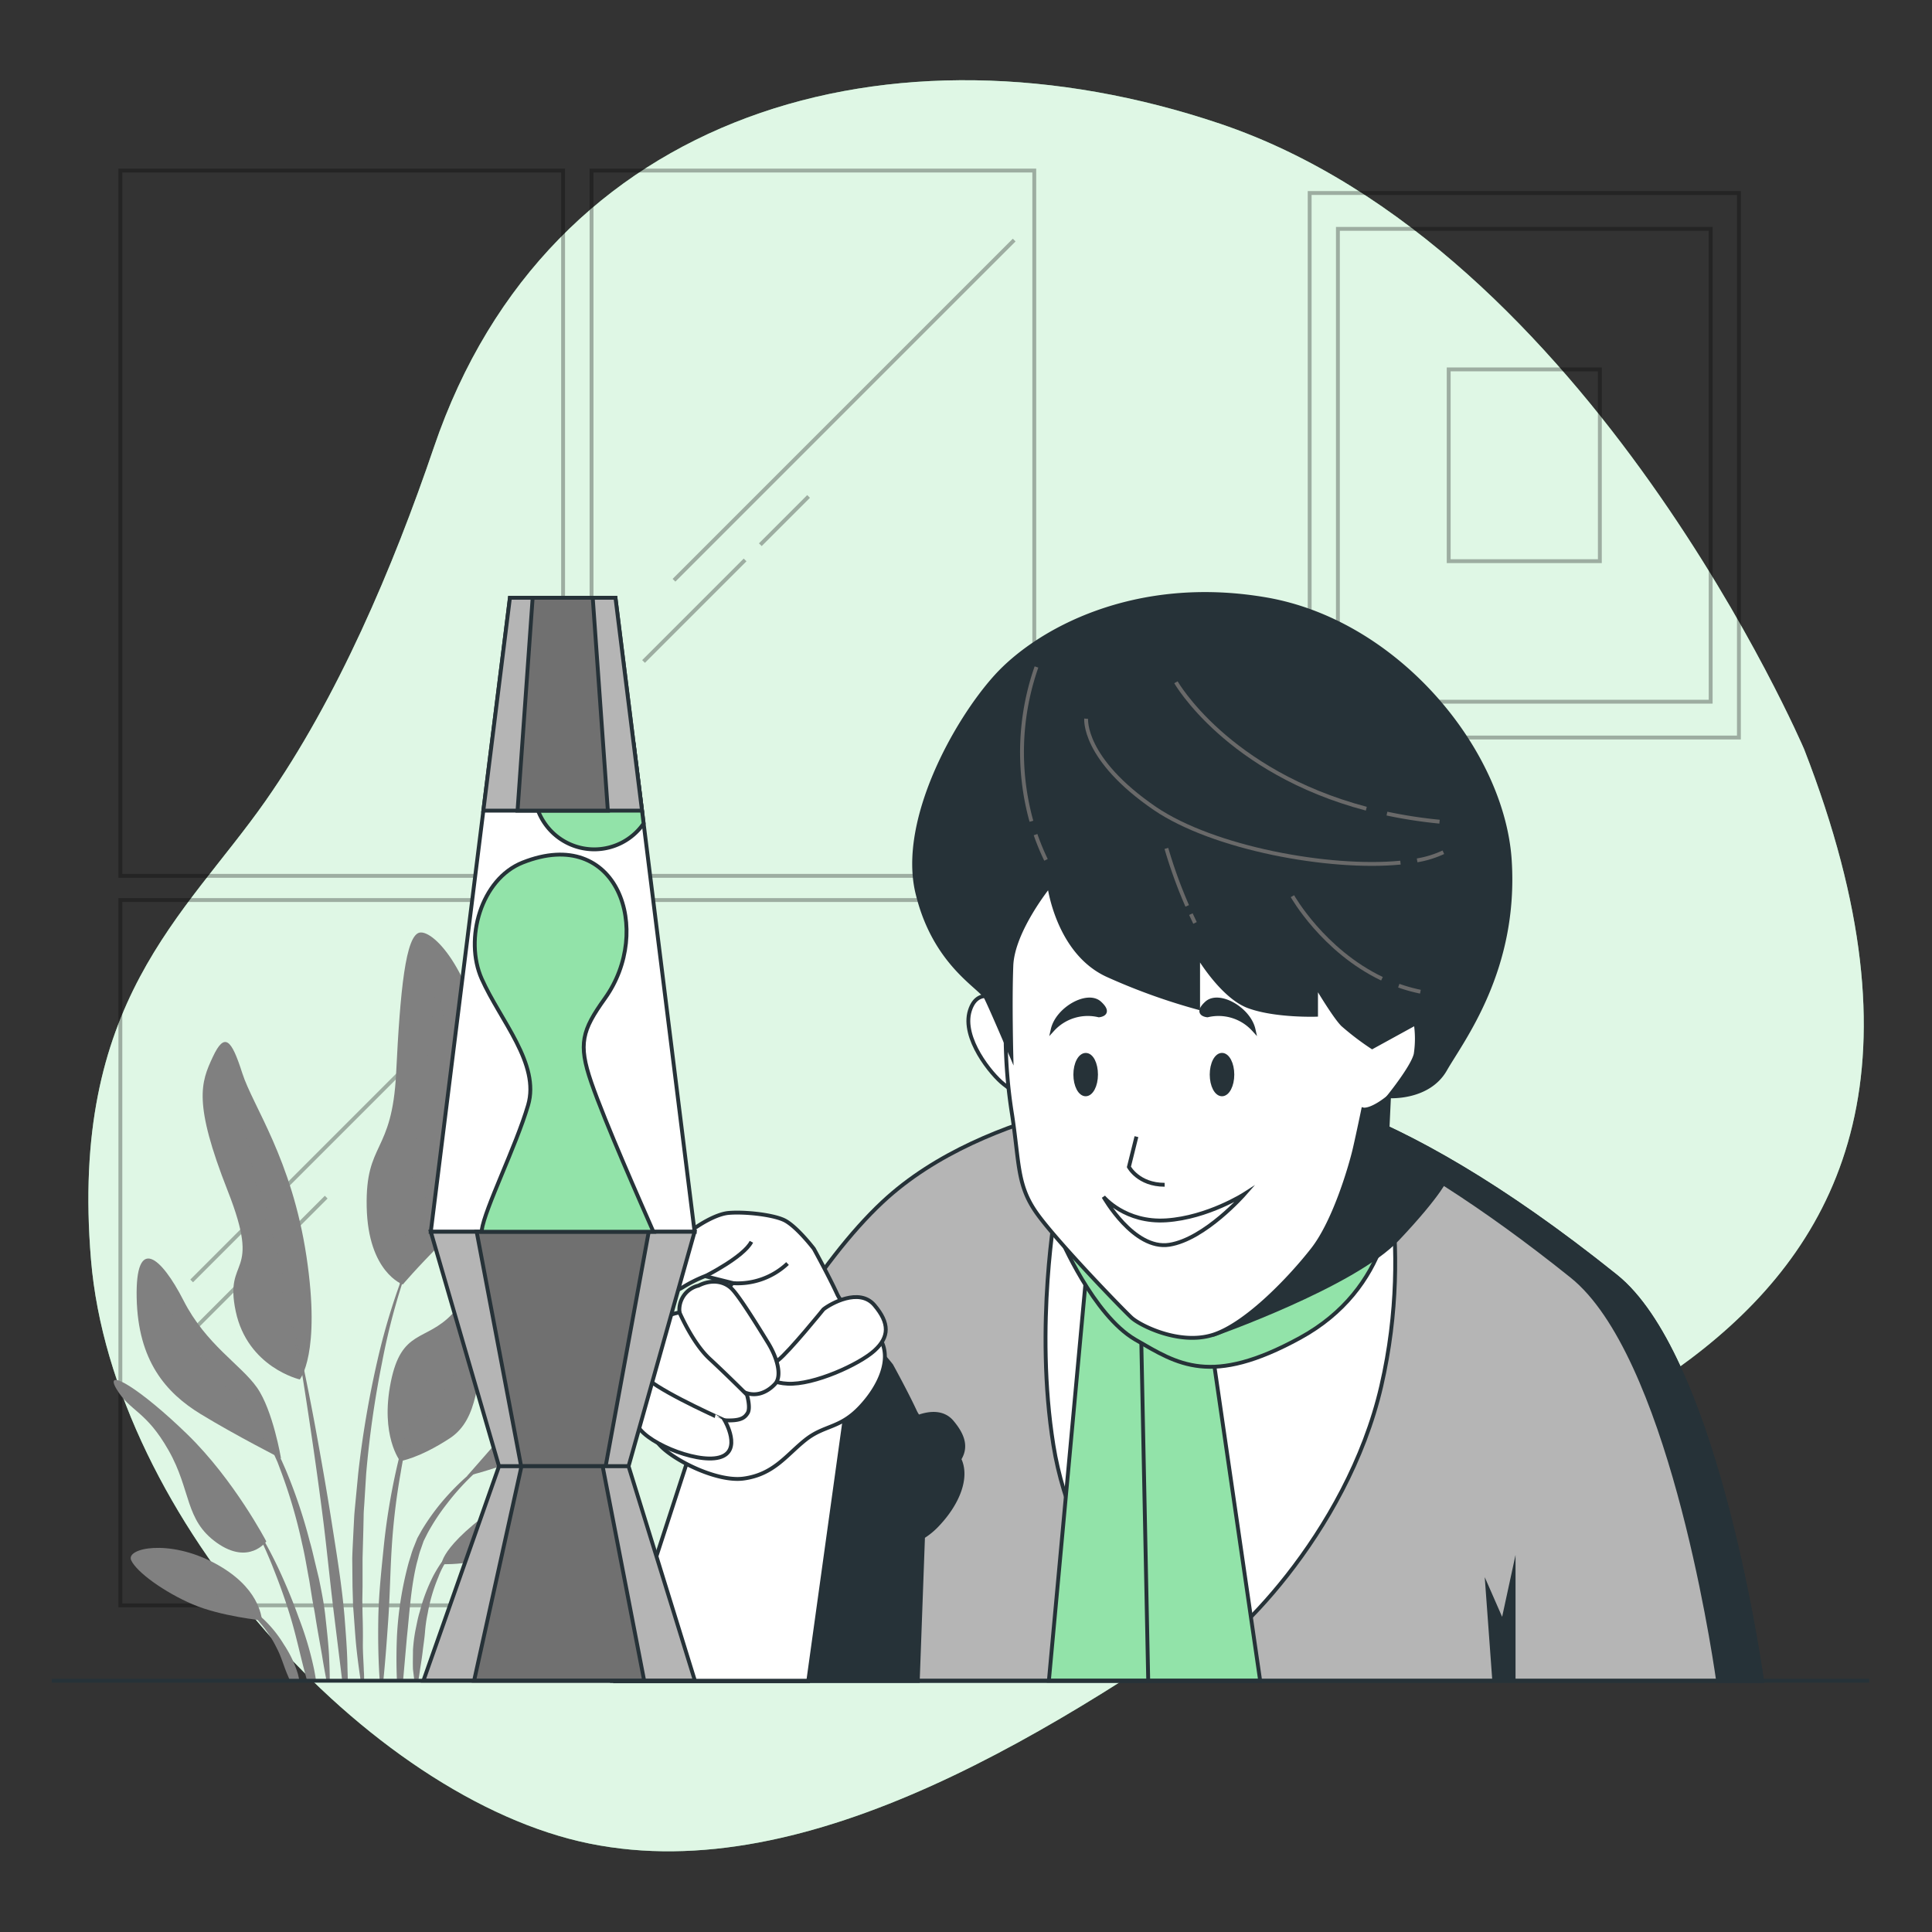 <svg xmlns="http://www.w3.org/2000/svg" viewBox="0 0 500 500"><rect x="0" y="0" width="500" height="500" fill="#333333" stroke="none"/><g id="background-simple"><path d="M466.91,193.9S411.53,64.3,315.69,32c-84.6-28.5-173.71-3.6-203.4,83.77-10.58,31.13-25,65-43.62,91.57C47.77,237.13,18,259.37,23.55,326s72.09,139.54,129,151.11,120.94-29.09,174.68-67S530.39,356.94,466.91,193.9Z" style="fill:#92E3A9"></path><path d="M466.91,193.9S411.53,64.3,315.69,32c-84.6-28.5-173.71-3.6-203.4,83.77-10.58,31.13-25,65-43.62,91.57C47.77,237.13,18,259.37,23.55,326s72.09,139.54,129,151.11,120.94-29.09,174.68-67S530.39,356.94,466.91,193.9Z" style="fill:#fff;opacity:0.7"></path></g><g id="Window"><g style="opacity:0.3"><rect x="31.15" y="44.14" width="114.58" height="182.53" style="fill:none;stroke:#000;stroke-miterlimit:10"></rect><rect x="153.09" y="44.14" width="114.58" height="182.53" style="fill:none;stroke:#000;stroke-miterlimit:10"></rect><line x1="262.47" y1="62.13" x2="174.43" y2="150.17" style="fill:none;stroke:#000;stroke-miterlimit:10"></line><line x1="209.26" y1="128.48" x2="196.77" y2="140.97" style="fill:none;stroke:#000;stroke-miterlimit:10"></line><line x1="192.83" y1="144.91" x2="166.55" y2="171.19" style="fill:none;stroke:#000;stroke-miterlimit:10"></line><rect x="31.15" y="232.93" width="114.58" height="182.53" style="fill:none;stroke:#000;stroke-miterlimit:10"></rect><rect x="153.09" y="232.93" width="114.58" height="182.53" style="fill:none;stroke:#000;stroke-miterlimit:10"></rect><line x1="137.64" y1="243.46" x2="49.6" y2="331.5" style="fill:none;stroke:#000;stroke-miterlimit:10"></line><line x1="84.42" y1="309.82" x2="71.94" y2="322.3" style="fill:none;stroke:#000;stroke-miterlimit:10"></line><line x1="68" y1="326.24" x2="41.72" y2="352.52" style="fill:none;stroke:#000;stroke-miterlimit:10"></line></g></g><g id="Plant"><path d="M91.34,414.27c0,1.22.14,2.45.22,3.67.19,2.44.34,4.88.56,7.32.31,3.25.75,6.48,1.22,9.71h.89c0-.84,0-1.68-.07-2.52-.07-2.43-.28-4.86-.25-7.29s0-4.87-.08-7.3l-.06-3.64.06-3.65,0-7.28.2-7.28.08-3.64c0-1.22.13-2.43.2-3.64l.45-7.27a257.86,257.86,0,0,1,4.12-28.87,169,169,0,0,1,7.88-28.08h0a.12.12,0,0,0-.06-.16.13.13,0,0,0-.17.06,169.24,169.24,0,0,0-8.91,27.92,259,259,0,0,0-4.91,28.94l-.7,7.31c-.11,1.22-.24,2.44-.33,3.66l-.19,3.67c-.11,2.45-.26,4.9-.33,7.34l.07,7.36Z" style="fill:gray"></path><path d="M99.2,435c.53-5.23.91-10.45,1.27-15.67.45-6.36.51-12.74.93-19.1a170.18,170.18,0,0,1,2.27-18.94,172.68,172.68,0,0,1,4.16-18.66.12.12,0,0,0-.08-.16.12.12,0,0,0-.16.08A170.12,170.12,0,0,0,99.34,400c-.64,6.37-1.35,12.75-1.44,19.16-.08,5.26,0,10.52.37,15.78Z" style="fill:gray"></path><path d="M104.31,435l1-11.33c.65-6.13,1-12.31,2.36-18.31.16-.74.38-1.47.57-2.21a18.36,18.36,0,0,1,.65-2.19l.75-2.15,1-2a54.44,54.44,0,0,1,5.06-7.68,63.66,63.66,0,0,1,13.26-12.91h0a.14.14,0,0,0,0-.18.14.14,0,0,0-.18,0,65,65,0,0,0-14.12,12.31,57.73,57.73,0,0,0-5.52,7.68L108,398.08l-.89,2.23a19.89,19.89,0,0,0-.77,2.25c-.23.76-.49,1.51-.69,2.28a90.13,90.13,0,0,0-2.92,18.62c-.16,3.84-.17,7.68,0,11.51Z" style="fill:gray"></path><path d="M107.25,435h1c.18-1,.32-1.92.45-2.88.26-1.64.52-3.26.71-4.89s.45-3.23.58-4.86.35-3.26.7-4.85a43.63,43.63,0,0,1,2.75-9.37,20.65,20.65,0,0,1,5.39-8.05h0a.14.14,0,0,0,0-.17.13.13,0,0,0-.18,0c-2.88,1.86-4.8,4.78-6.42,7.72a45.66,45.66,0,0,0-3.6,9.46c-.25.8-.45,1.62-.63,2.45L107.5,422a42.06,42.06,0,0,0-.62,5c0,1.69-.07,3.37,0,5.05C107,433,107.11,434,107.25,435Z" style="fill:gray"></path><path d="M83.74,394.18c1,8.18,1.79,16.38,2.82,24.54l2,16.25H90c0-1.38-.07-2.75-.09-4.13-.08-4.14-.43-8.26-.74-12.39-.7-8.24-2.06-16.4-3.34-24.56s-2.71-16.29-4.2-24.41-3.16-16.2-4.91-24.27a.14.14,0,0,0-.15-.1.14.14,0,0,0-.11.15c1.42,8.13,2.69,16.28,3.9,24.43S82.71,386,83.74,394.18Z" style="fill:gray"></path><path d="M63.3,363.69a36.64,36.64,0,0,1,5.44,8.07c.71,1.47,1.47,2.91,2.09,4.42l1,2.24.86,2.29a133,133,0,0,1,5.49,18.76c.76,3.17,1.25,6.4,1.87,9.6l.77,4.83c.28,1.61.62,3.2.85,4.82.51,3.22,1.11,6.44,1.67,9.66.34,2.2.74,4.39,1.16,6.59h.84c0-2.27-.09-4.53-.2-6.8-.19-3.29-.58-6.56-.93-9.84s-1-6.51-1.66-9.74l-1.16-4.82c-.38-1.6-.74-3.21-1.21-4.79a134.52,134.52,0,0,0-6.3-18.75l-1-2.27-1.1-2.22c-.7-1.49-1.55-2.91-2.35-4.35a36.34,36.34,0,0,0-5.95-7.89.12.12,0,0,0-.17,0,.12.12,0,0,0,0,.18Z" style="fill:gray"></path><path d="M71,406.55c1.67,4.22,3.18,8.5,4.45,12.85s2.21,8.76,3.36,13.12c.23.82.44,1.63.66,2.45H81.8c-.16-1-.33-2-.53-3a84.73,84.73,0,0,0-3.92-13.2c-1.53-4.32-3.29-8.56-5.22-12.71a112.77,112.77,0,0,0-6.56-12,.13.13,0,0,0-.18,0,.12.12,0,0,0,0,.17A114.08,114.08,0,0,1,71,406.55Z" style="fill:gray"></path><path d="M60.92,415a19,19,0,0,1,6.32,4.91,29.92,29.92,0,0,1,4.41,6.67c1.25,2.37,1.89,5,3,7.42.13.33.26.66.38,1h2.47c-.13-.6-.26-1.21-.41-1.81a29.41,29.41,0,0,0-3.63-7.61A31.54,31.54,0,0,0,68.16,419a25.76,25.76,0,0,0-3.36-2.54A14.07,14.07,0,0,0,61,414.73a.15.15,0,0,0-.15.07.13.13,0,0,0,.06.17Z" style="fill:gray"></path><path d="M77.58,357S64.07,353.9,61,339.35s6.93-8.31-2.07-31.17S52,280.12,55.07,273.54s4.85-4.5,7.62,4.16,12.81,22.16,16.62,47.45S77.58,357,77.58,357Z" style="fill:gray"></path><path d="M104.25,332.42s-9-3.11-9.35-20.09,6.58-13.5,7.62-34.63,2.42-36,6.23-36.37,13.86,10.39,17.32,33.94-4.5,39.14-11.43,46.07S104.25,332.42,104.25,332.42Z" style="fill:gray"></path><path d="M72.73,377.45S70.65,365,66.5,359.09s-13.17-11.08-19-22.51-12.47-17-12.13-.69S42.94,360.48,52,366,72.73,377.45,72.73,377.45Z" style="fill:gray"></path><path d="M68.92,398.92S60.61,383,48.49,371.21s-21.83-17.66-18.36-11.77,7.62,5.54,13.51,15.93,4.15,18,12.47,23.9S68.92,398.92,68.92,398.92Z" style="fill:gray"></path><path d="M67.88,419.36c-.34-1-.69-8.66-12.47-14.89s-22.86-3.81-21.47-.7,8.66,8.32,15.93,11.43S67.88,419.36,67.88,419.36Z" style="fill:gray"></path><path d="M103.56,378.14s-5.2-6.58-2.43-20.43,9-10.39,15.93-17.67,5.55-8.31,12.47-15.93,13.16-11.78,15.94-8.66-1.39,12.82-5.55,18.36-10.73,8.31-13.85,15.24-1.73,18-9.7,23.2S103.56,378.14,103.56,378.14Z" style="fill:gray"></path><path d="M120.87,382s12.47-14.2,21.48-24.59,12.47-18.36,12.81-11.43,3.12,12.47-4.15,21.48S120.87,382,120.87,382Z" style="fill:gray"></path><path d="M114.29,404.81s-.34-5.54,19.4-18.36,28.05-15.24,26-10-10.74,10.39-20.09,19.74S114.29,404.81,114.29,404.81Z" style="fill:gray"></path><path d="M78.4,355.54S73.77,330.69,68.92,313s-8-28.4-8-28.4" style="fill:gray"></path><path d="M103.45,332.68s8.42-26.93,11.19-43.21-.35-28.4-1.73-35.67" style="fill:gray"></path><path d="M71.64,376.93a130.2,130.2,0,0,0-12.76-18.18c-7.62-9-13.51-13.86-17-22.52" style="fill:gray"></path><path d="M103.56,378.14s2.77-16.62,9.35-25.28,19.74-22.17,24.94-30.83" style="fill:gray"></path><path d="M67.07,419s-11.66-7.59-20-11.74" style="fill:gray"></path></g><g id="Picture"><g style="opacity:0.3"><rect x="338.94" y="49.95" width="111.09" height="140.92" style="fill:none;stroke:#000;stroke-miterlimit:10"></rect><rect x="346.25" y="59.23" width="96.47" height="122.37" style="fill:none;stroke:#000;stroke-miterlimit:10"></rect><rect x="374.92" y="95.6" width="39.12" height="49.63" style="fill:none;stroke:#000;stroke-miterlimit:10"></rect></g></g><g id="Character"><path d="M456,435c-1.44-10-12.9-84.67-37.84-104.67-82.55-66.2-115.84-47.66-115.84-47.66s-46.71,3-73.88,28.37C195,342.23,162.65,424.42,158.59,435Z" style="fill:#b5b5b5;stroke:#263238;stroke-miterlimit:10"></path><path d="M246.36,368c-2.3-2.72-5.83-2.36-8.71-1.32a8.57,8.57,0,0,1-.91-1.53c-2.14-4.63-6.06-11.76-6.06-11.76s-4.64-6.06-7.84-7.48-10.34-2.14-14.26-1.79-11,4.64-16.75,11.05-7.84,8.91-3.92,9.27,6.06.71,8.91-1.07a36.11,36.11,0,0,1,5.7-2.85l7.13,1.78-.75,1c-2.06-1.6-5.06-1.84-8.07-.34a6.4,6.4,0,0,0-4.91,6.95,11.87,11.87,0,0,0-9.49,8.3,9.65,9.65,0,0,0,1.34,9.31c-.68,1-4.28,6.6-3.05,10.91.5,1.74,2.72,3.64,5.62,5.27a23.12,23.12,0,0,0,6.86,5.15L187.72,435h49.8l1.36-37.3a19,19,0,0,0,3.91-3.27c5.24-5.59,7.73-12.2,5.48-16.82C250.1,374.69,249.47,371.69,246.36,368Z" style="fill:#263238;stroke:#263238;stroke-miterlimit:10"></path><polygon points="391.72 434.14 391.72 407.08 388.91 420.05 384.96 411.03 386.65 434.14 391.72 434.14" style="fill:#263238;stroke:#263238;stroke-miterlimit:10"></polygon><polygon points="233.07 434.14 236.29 407.08 231.93 420.05 229.05 411.03 228 434.14 233.07 434.14" style="fill:#263238;stroke:#263238;stroke-miterlimit:10"></polygon><path d="M418.16,330.28c-59.47-47.69-93.37-51.4-107.68-49.75,18,1.74,49.07,11.86,96.32,49.75,24.94,20,36.4,94.66,37.84,104.67H456C454.56,424.94,443.1,350.28,418.16,330.28Z" style="fill:#263238;stroke:#263238;stroke-miterlimit:10"></path><path d="M273.34,312.06s-5.7,31-.71,62S300.42,432.87,309,430s39.56-32.79,48.47-71.27S356,289.61,356,289.61h-82Z" style="fill:#fff;stroke:#263238;stroke-miterlimit:10"></path><polygon points="300.11 434.95 298.49 335.04 281.21 328.96 271.45 434.95 300.11 434.95" style="fill:#92E3A9;stroke:#263238;stroke-miterlimit:10"></polygon><polygon points="326.13 434.95 312.12 338.69 295.08 333.1 297.16 434.95 326.13 434.95" style="fill:#92E3A9;stroke:#263238;stroke-miterlimit:10"></polygon><path d="M274.4,320.2s8.52,20.2,19.47,26.52,19.46,12.17,42.58-.48,25.55-36,23.6-48.18S351.78,281.75,349.1,282s-4.62,15.81-7.78,27-18.5,32.12-37,25.79S274.4,320.2,274.4,320.2Z" style="fill:#92E3A9;stroke:#263238;stroke-miterlimit:10"></path><path d="M313.9,345.47s36.41-12.78,47.77-24.81,12.7-16,12.7-16L359,293.93l.48-10.23L349.1,282S323.6,341.54,313.9,345.47Z" style="fill:#263238;stroke:#263238;stroke-miterlimit:10"></path><path d="M259.75,259.39s-6.57-4.86-8.76,2.19,5.6,16.55,8.76,19l3.17,2.44Z" style="fill:#fff;stroke:#263238;stroke-miterlimit:10"></path><path d="M260.25,267.2a133.3,133.3,0,0,0,1.7,21.41c1.93,12.8,1.2,18.22,6.52,25.6s22.23,24.86,24.4,26.83,12.33,7.14,21,4.43S334,330.7,339.75,323.32s9.91-21.91,10.87-26.09,2.18-10.09,2.18-10.09,1.76.48,5.95-2.72,9.75-5.9,10.48-13.53-4.11-17.48-4.11-17.48-36.24-14.76-50.26-20.18-35.52-12.8-35.52-12.8l-14.49,4.93s-7,6.64-8,9.84-1.21,8.37-.72,13.78S260.25,267.2,260.25,267.2Z" style="fill:#fff;stroke:#263238;stroke-miterlimit:10"></path><path d="M271.55,229.2s2.18,17.44,15.26,23.25a158.83,158.83,0,0,0,23.26,8.36V247.36s6.17,10.54,13.08,13.08,17.44,2.18,17.44,2.18V255s4.72,8,6.9,10.18a70,70,0,0,0,7.63,5.81l11.26-6.18a26.64,26.64,0,0,1,0,8c-.72,3.27-6.9,10.9-6.9,10.9s10.17.72,14.53-6.91,18.53-25.79,16.72-54.13-29.07-61.77-63.22-67.59-59.23,8.36-69.76,20S233,212.48,237.4,231s16.35,24.35,17.8,27.25,6.54,14.9,6.54,14.9-.36-14.17,0-23.25S271.55,229.2,271.55,229.2Z" style="fill:#263238;stroke:#263238;stroke-miterlimit:10"></path><path d="M366.75,222.66a26.18,26.18,0,0,0,6.79-2.1" style="fill:none;stroke:#696969;stroke-miterlimit:10"></path><path d="M281.1,186s-1,10.38,17.79,23.23C314,219.51,344,225.05,362.44,223.25" style="fill:none;stroke:#696969;stroke-miterlimit:10"></path><path d="M358.94,210.56a123.19,123.19,0,0,0,13.61,2.09" style="fill:none;stroke:#696969;stroke-miterlimit:10"></path><path d="M304.33,176.57s13.25,23.18,49.27,32.72" style="fill:none;stroke:#696969;stroke-miterlimit:10"></path><path d="M268,216a61.41,61.41,0,0,0,2.7,6.53" style="fill:none;stroke:#696969;stroke-miterlimit:10"></path><path d="M268.24,172.61a66.8,66.8,0,0,0-1.31,39.93" style="fill:none;stroke:#696969;stroke-miterlimit:10"></path><path d="M307.25,234.44a123.69,123.69,0,0,1-5.39-14.87" style="fill:none;stroke:#696969;stroke-miterlimit:10"></path><path d="M309.27,238.85s-.41-.83-1.07-2.27" style="fill:none;stroke:#696969;stroke-miterlimit:10"></path><path d="M362,255.09a42.2,42.2,0,0,0,5.6,1.56" style="fill:none;stroke:#696969;stroke-miterlimit:10"></path><path d="M334.48,231.93S342.4,246,357.65,253.3" style="fill:none;stroke:#696969;stroke-miterlimit:10"></path><path d="M283.65,278.1c0,2.83-1.2,5.11-2.68,5.11s-2.68-2.28-2.68-5.11S279.49,273,281,273,283.65,275.28,283.65,278.1Z" style="fill:#263238;stroke:#263238;stroke-miterlimit:10"></path><path d="M318.93,278.1c0,2.83-1.2,5.11-2.68,5.11s-2.67-2.28-2.67-5.11,1.19-5.11,2.67-5.11S318.93,275.28,318.93,278.1Z" style="fill:#263238;stroke:#263238;stroke-miterlimit:10"></path><path d="M294.11,294.16,292.16,302s2.44,4.62,9.25,4.62" style="fill:none;stroke:#263238;stroke-miterlimit:10"></path><path d="M285.59,309.74s5.6,6.81,16.31,6.08S322.09,309,322.09,309s-10.22,11.68-19.46,13.14S285.59,309.74,285.59,309.74Z" style="fill:#fff;stroke:#263238;stroke-miterlimit:10"></path><path d="M272.45,266.42a12.3,12.3,0,0,1,11.93-3.65s3.4-.24.24-3.16S273.67,261.07,272.45,266.42Z" style="fill:#263238;stroke:#263238;stroke-miterlimit:10"></path><path d="M324.41,266.42a12.29,12.29,0,0,0-11.92-3.65s-3.41-.24-.24-3.16S323.2,261.07,324.41,266.42Z" style="fill:#263238;stroke:#263238;stroke-miterlimit:10"></path><polygon points="209.17 435.11 218.9 365.07 182.92 362.69 159.36 435.11 209.17 435.11" style="fill:#fff;stroke:#263238;stroke-miterlimit:10"></polygon><path d="M210.62,323.17s-4.64-6.06-7.84-7.48-10.34-2.14-14.26-1.78-11.05,4.63-16.75,11-7.84,8.91-3.92,9.27,6.06.71,8.91-1.07a36.11,36.11,0,0,1,5.7-2.85l7.13,1.78s-6.41,8.55-12.12,13.54-9.26,22.81-7.84,26.73,15,11.4,22.81,10.34,11.05-6.06,16-10,8.91-2.85,14.25-8.56,7.84-12.47,5.35-17.1-9.27-7.49-11.4-12.12S210.62,323.17,210.62,323.17Z" style="fill:#fff;stroke:#263238;stroke-miterlimit:10"></path><path d="M213.11,338.85s-8.91,11-11.76,13.19-4.28,5.7,2.5,6.06,18.53-5,22.45-8.56,3.92-7.12,0-11.76S214.89,337.43,213.11,338.85Z" style="fill:#fff;stroke:#263238;stroke-miterlimit:10"></path><path d="M182.46,330.3s10-5,12-8.93" style="fill:none;stroke:#263238;stroke-miterlimit:10"></path><path d="M189.59,332.08A18.83,18.83,0,0,0,203.81,327" style="fill:none;stroke:#263238;stroke-miterlimit:10"></path><path d="M180.77,332.72a6.4,6.4,0,0,0-4.91,6.95c.51,5.76,11,16.94,15.25,19.82s7.79.51,9.49-1.35.84-6.27-1.87-10.68-7.11-11.52-9.15-13.72S184.16,331,180.77,332.72Z" style="fill:#fff;stroke:#263238;stroke-miterlimit:10"></path><path d="M175.86,339.67a11.87,11.87,0,0,0-9.49,8.3c-2.54,7.63,3.39,11.69,5.59,13s11.69,6.44,15.59,6.61,5.08-.51,5.93-1.87-.17-4.74-.17-4.74-5.25-5.25-9.66-9.32S175.86,339.67,175.86,339.67Z" style="fill:#fff;stroke:#263238;stroke-miterlimit:10"></path><path d="M167.83,357.11s-4.52,6.33-3.17,11.08,15.38,10.62,21.48,9,1.41-9.6,1.41-9.6S173,361.18,167.83,357.11Z" style="fill:#fff;stroke:#263238;stroke-miterlimit:10"></path></g><g id="lava-lamp"><polygon points="179.76 318.78 111.49 318.78 131.97 154.7 159.28 154.7 179.76 318.78" style="fill:#fff;stroke:#263238;stroke-miterlimit:10"></polygon><polygon points="111.49 318.78 129.14 379.46 162.67 379.46 179.76 318.78 111.49 318.78" style="fill:#b5b5b5;stroke:#263238;stroke-miterlimit:10"></polygon><polygon points="123.36 318.78 134.87 379.46 156.74 379.46 167.89 318.78 123.36 318.78" style="fill:#707070;stroke:#263238;stroke-miterlimit:10"></polygon><polygon points="129.14 379.46 109.58 434.95 179.84 434.95 162.67 379.46 129.14 379.46" style="fill:#b5b5b5;stroke:#263238;stroke-miterlimit:10"></polygon><polygon points="134.96 379.46 122.7 434.95 166.71 434.95 155.96 379.46 134.96 379.46" style="fill:#707070;stroke:#263238;stroke-miterlimit:10"></polygon><path d="M124.67,318.38l-.06.4H169.1C166,311.69,156.63,290.6,153,280.06c-3.4-9.89-2.38-13.39,3.55-21.67,12.57-17.57,3.37-44.94-21.28-35.17-10.82,4.29-15.17,19.84-10.61,30.09,4.79,10.78,15.17,22,12,32.74S125.46,312.79,124.67,318.38Z" style="fill:#92E3A9;stroke:#263238;stroke-miterlimit:10"></path><path d="M153.79,219.81a15.57,15.57,0,0,0,12.78-6.68L164,192.45a15.58,15.58,0,1,0-10.2,27.36Z" style="fill:#92E3A9;stroke:#263238;stroke-miterlimit:10"></path><polygon points="166.15 209.79 159.28 154.7 131.97 154.7 125.09 209.79 166.15 209.79" style="fill:#b5b5b5;stroke:#263238;stroke-miterlimit:10"></polygon><polygon points="157.31 209.79 153.4 154.7 137.85 154.7 133.94 209.79 157.31 209.79" style="fill:#707070;stroke:#263238;stroke-miterlimit:10"></polygon></g><g id="Table"><line x1="483.75" y1="434.97" x2="13.38" y2="434.97" style="fill:none;stroke:#263238;stroke-miterlimit:10"></line></g></svg>
